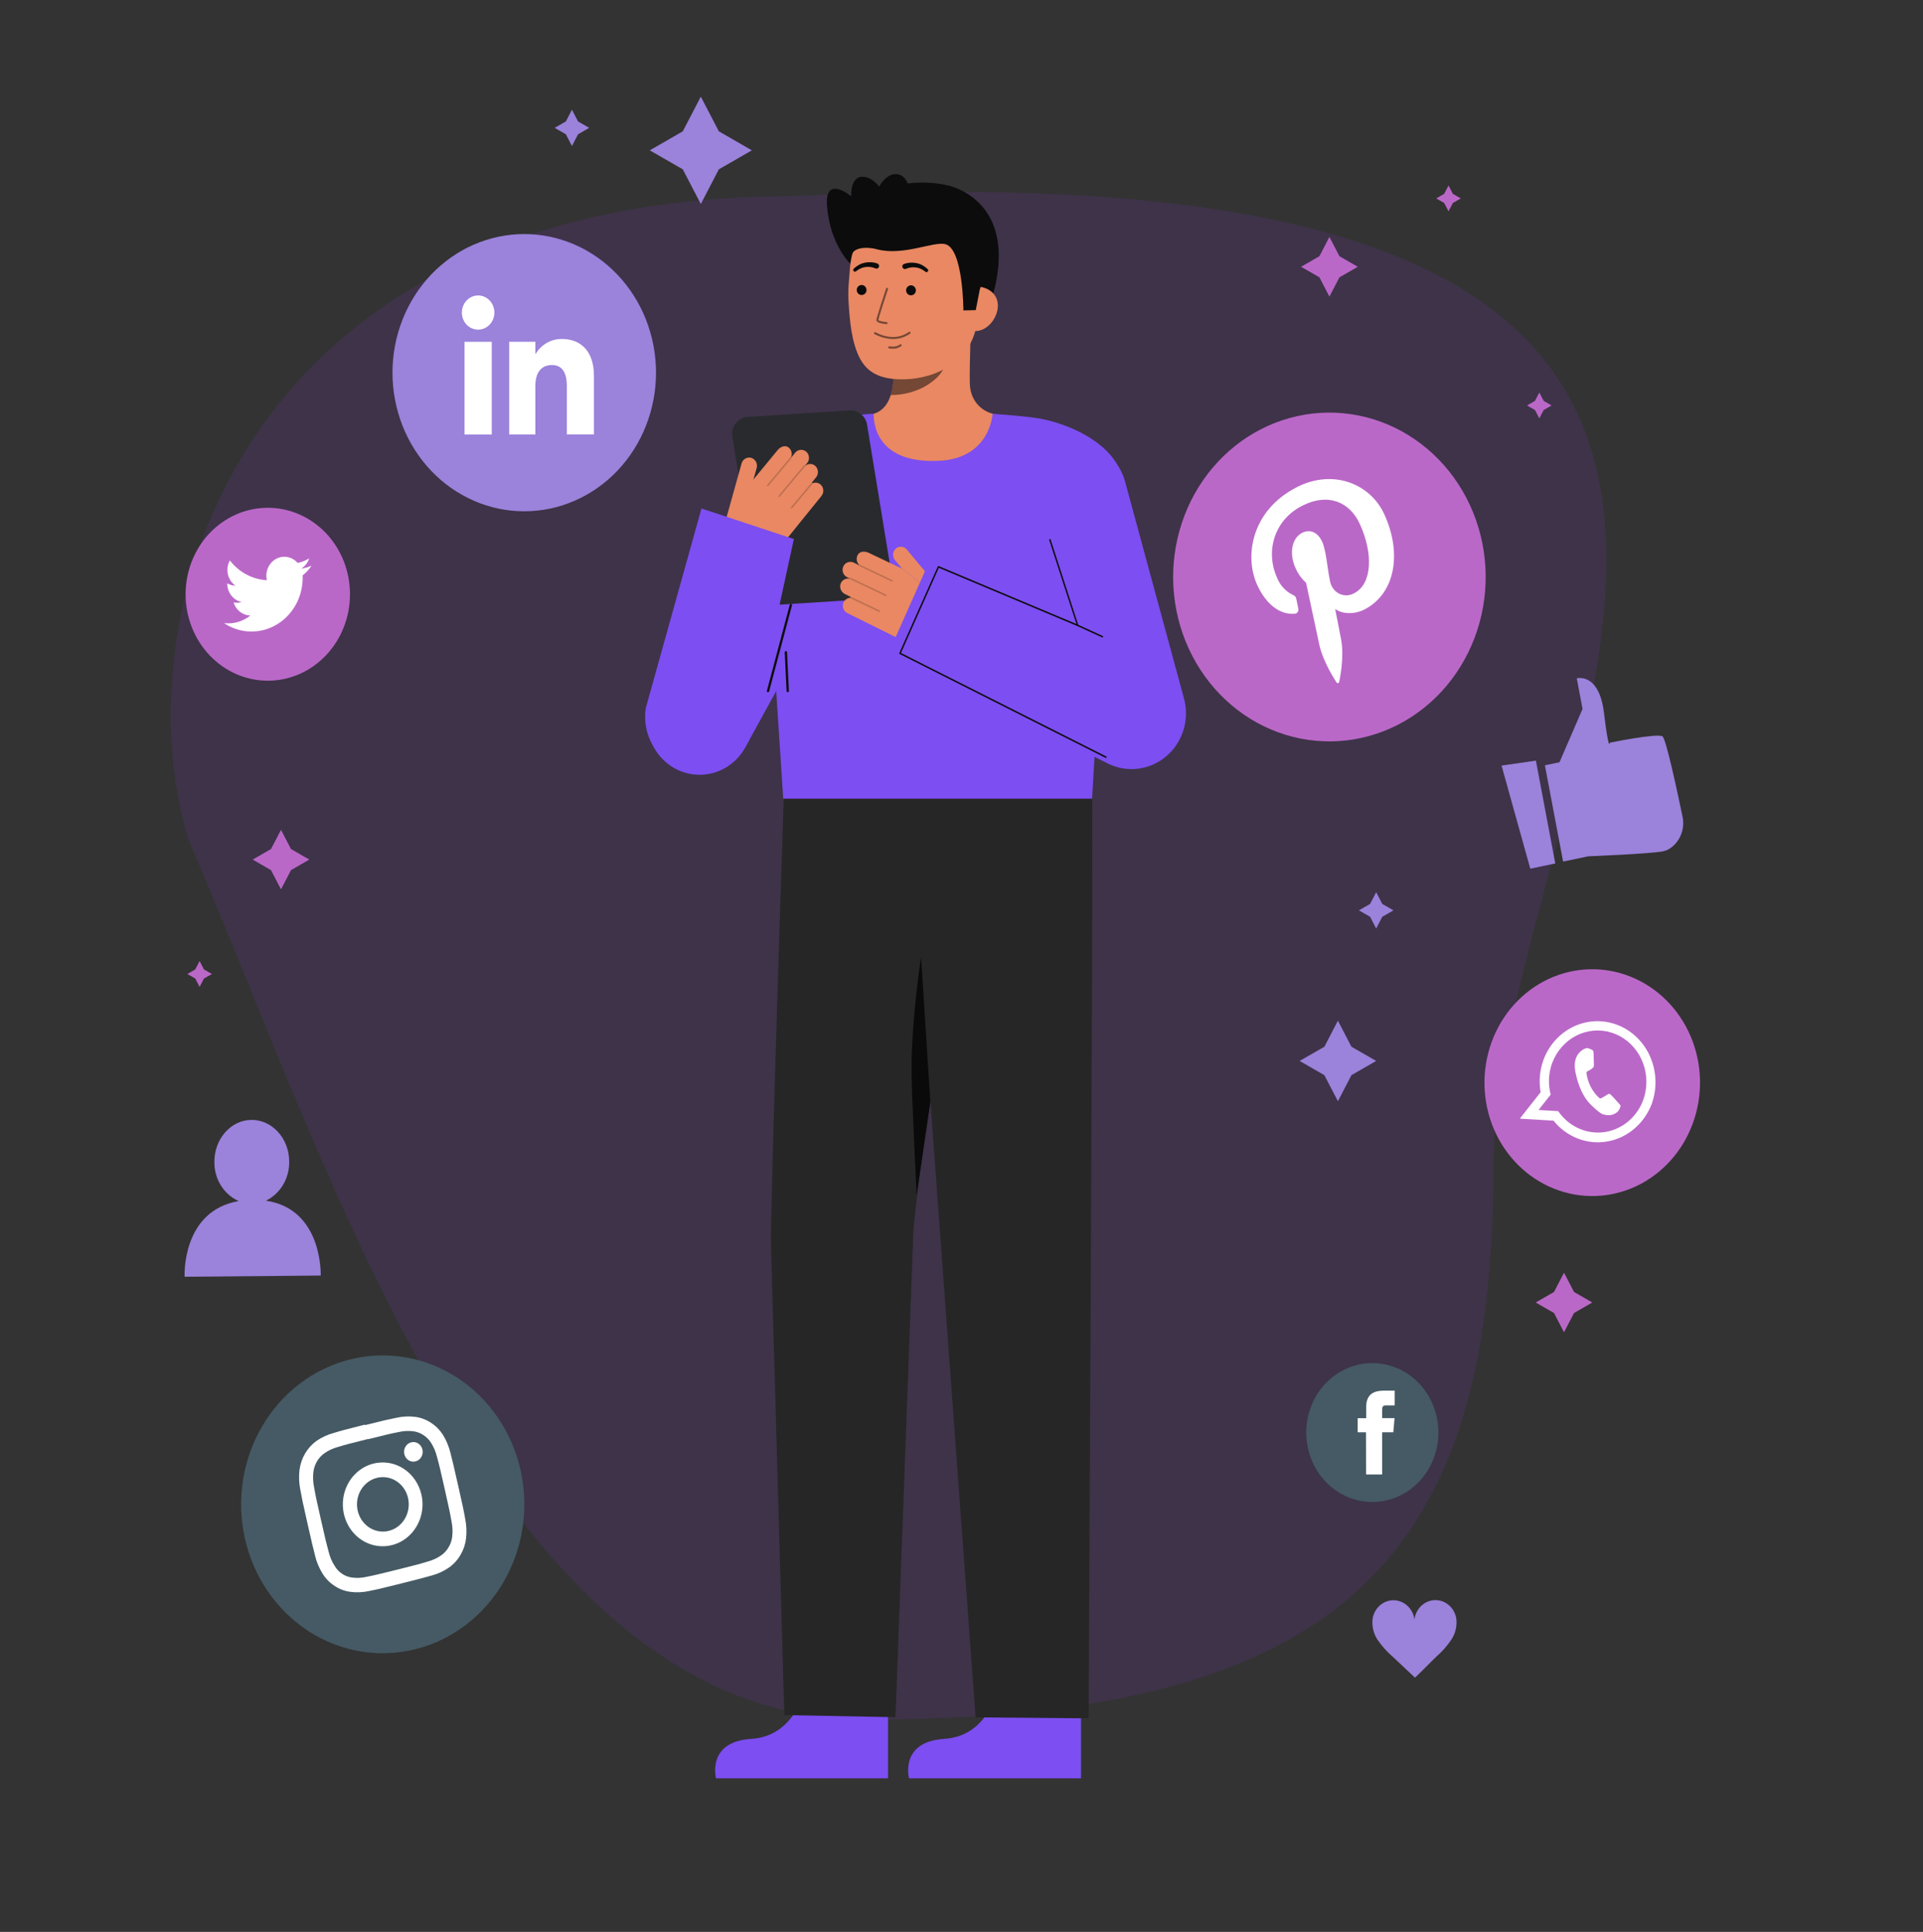 <svg width="633" height="636" viewBox="0 0 633 636" fill="none" xmlns="http://www.w3.org/2000/svg">
<rect x="0" y="0" width="633" height="636" fill="#333333" stroke="none"/>
<g clip-path="url(#clip0_85381_20936)">
<path d="M491.598 384.379C491.598 511.645 443.134 566.094 284.884 566.094C164.273 566.094 109.508 386.282 62.033 276.392C39.247 201.529 79.124 64.605 260.795 64.604C665.564 43.638 491.598 257.112 491.598 384.379Z" fill="#903CE4" fill-opacity="0.13"/>
<path d="M172.568 168.323C161.065 168.323 150.033 163.515 141.899 154.957C133.765 146.399 129.195 134.792 129.195 122.689C129.195 110.586 133.765 98.979 141.899 90.421C150.033 81.863 161.065 77.055 172.568 77.055C184.072 77.055 195.104 81.863 203.238 90.421C211.372 98.979 215.942 110.586 215.942 122.689C215.942 134.792 211.372 146.399 203.238 154.957C195.104 163.515 184.072 168.323 172.568 168.323Z" fill="#9B82DB"/>
<path d="M161.871 112.527H152.896V143.043H161.871V112.527Z" fill="white"/>
<path d="M157.339 108.53C158.4 108.541 159.44 108.219 160.328 107.607C161.215 106.994 161.909 106.118 162.322 105.089C162.735 104.061 162.849 102.926 162.648 101.83C162.447 100.733 161.941 99.724 161.194 98.931C160.447 98.138 159.493 97.596 158.453 97.374C157.413 97.152 156.333 97.261 155.352 97.686C154.37 98.11 153.531 98.832 152.94 99.76C152.35 100.688 152.034 101.779 152.034 102.896C152.031 104.382 152.587 105.809 153.581 106.865C154.575 107.921 155.926 108.52 157.339 108.53Z" fill="white"/>
<path d="M176.228 127.019C176.228 122.73 178.102 120.173 181.697 120.173C184.989 120.173 186.584 122.624 186.584 127.019V143.003H195.509V123.716C195.509 115.537 191.116 111.595 184.963 111.595C183.218 111.571 181.497 112.022 179.967 112.904C178.436 113.786 177.148 115.07 176.228 116.63V112.527H167.606V143.03H176.228V127.019Z" fill="white"/>
<path d="M230.69 31.82L236.628 43.236L247.49 49.496L236.628 55.743L230.69 67.158L224.753 55.743L213.891 49.496L224.753 43.236L230.69 31.82Z" fill="#9B82DB"/>
<path d="M440.403 336.02L444.86 344.598L453 349.273L444.86 353.962L440.403 362.54L435.947 353.962L427.807 349.273L435.947 344.598L440.403 336.02Z" fill="#9B82DB"/>
<path d="M453.001 293.719L455.014 297.582L458.685 299.699L455.014 301.817L453.001 305.68L451 301.817L447.316 299.699L451 297.582L453.001 293.719Z" fill="#9B82DB"/>
<path d="M188.267 36.109L190.28 39.986L193.952 42.09L190.28 44.208L188.267 48.071L186.267 44.208L182.583 42.09L186.267 39.986L188.267 36.109Z" fill="#9B82DB"/>
<path d="M87.519 395.284C89.855 394.158 91.826 392.337 93.189 390.046C94.553 387.754 95.249 385.093 95.191 382.39C95.191 374.758 89.557 368.631 82.759 368.684C75.96 368.737 70.504 374.984 70.567 382.617C70.549 385.342 71.299 388.011 72.723 390.288C74.148 392.564 76.182 394.344 78.568 395.404C59.654 398.667 60.768 420.326 60.768 420.326L105.572 419.926C105.572 419.926 106.344 398.015 87.519 395.284Z" fill="#9B82DB"/>
<path d="M479.358 532.716C479.043 531.008 478.16 529.473 476.868 528.385C475.576 527.298 473.959 526.729 472.305 526.781C470.652 526.832 469.069 527.5 467.84 528.665C466.612 529.83 465.816 531.417 465.597 533.142C465.367 531.42 464.563 529.839 463.328 528.682C462.094 527.526 460.509 526.868 458.856 526.826C457.203 526.784 455.59 527.362 454.304 528.455C453.018 529.549 452.143 531.087 451.835 532.796C451.504 535.321 452.112 537.884 453.532 539.949C454.938 541.985 456.589 543.821 458.444 545.41C460.976 547.768 463.267 549.966 465.774 552.31C468.306 549.939 470.37 547.715 472.851 545.344C474.698 543.738 476.337 541.884 477.725 539.829C479.111 537.764 479.695 535.219 479.358 532.716Z" fill="#9B82DB"/>
<path d="M508.54 251.95L513.338 250.951L520.934 233.396L519.035 223.312C519.035 223.312 526.365 221.288 527.986 234.674C529.606 248.061 529.91 244.504 529.91 244.504C529.91 244.504 545.672 241.281 547.254 242.44C548.406 243.292 551.939 259.676 553.787 268.574C554.298 270.706 554.116 272.958 553.27 274.969C552.423 276.98 550.96 278.635 549.115 279.669C548.59 279.942 548.032 280.139 547.457 280.255C543.532 281.081 522.821 281.907 522.821 281.907L514.528 283.639L508.54 251.95Z" fill="#9B82DB"/>
<path d="M494.271 252.039L503.729 285.978L511.958 284.26L505.577 250.414L494.271 252.039Z" fill="#9B82DB"/>
<path d="M460.101 238.63C447.832 244.904 433.696 245.795 420.803 241.107C407.909 236.418 397.313 226.534 391.345 213.628C385.381 200.719 384.534 185.847 388.99 172.281C393.446 158.715 402.841 147.567 415.108 141.287C421.182 138.178 427.78 136.359 434.523 135.933C441.266 135.507 448.023 136.483 454.408 138.805C460.792 141.126 466.68 144.748 471.734 149.464C476.788 154.18 480.91 159.897 483.864 166.289C486.819 172.68 488.548 179.622 488.953 186.716C489.357 193.811 488.43 200.92 486.223 207.637C484.017 214.355 480.574 220.55 476.092 225.867C471.61 231.185 466.176 235.522 460.101 238.63Z" fill="#BA68C8"/>
<path d="M426.16 202.052C426.349 202.047 426.534 201.998 426.702 201.909C426.871 201.819 427.018 201.691 427.133 201.534C427.248 201.377 427.329 201.195 427.369 201.001C427.408 200.807 427.407 200.606 427.363 200.413C427.237 199.761 426.895 198.109 426.768 197.43C426.591 196.484 426.376 196.231 425.502 195.805C423.234 194.707 421.43 192.767 420.438 190.357C416.564 181.965 419.058 171.402 428.629 166.514C437.099 162.172 444.277 165.182 447.619 172.508C452.037 182.085 451.746 192.221 445.771 195.285C445.026 195.717 444.195 195.958 443.345 195.99C442.495 196.022 441.65 195.843 440.878 195.469C440.106 195.094 439.428 194.534 438.899 193.834C438.37 193.133 438.005 192.312 437.833 191.436C436.845 186.747 436.567 181.272 435.174 178.235C433.908 175.571 431.478 173.96 428.616 175.425C425.236 177.157 424.223 182.218 426.502 187.133C427.315 188.951 428.484 190.567 429.933 191.875C429.933 191.875 433.604 209.031 434.237 212.042C435.503 218.022 439.58 224.03 439.972 224.709C440.029 224.784 440.104 224.842 440.189 224.874C440.275 224.906 440.368 224.912 440.457 224.891C440.545 224.87 440.627 224.823 440.691 224.756C440.756 224.688 440.801 224.603 440.821 224.509C440.935 223.923 442.542 216.65 441.492 210.736C441.201 209.058 439.491 200.467 439.491 200.467C441.606 202.105 445.707 202.411 449.113 200.666C459.241 195.472 461.646 182.218 455.62 169.191C451.075 159.348 438.896 154.233 426.857 160.4C411.855 168.072 409.525 183.244 413.88 192.674C416.514 198.389 420.881 202.465 426.16 202.052Z" fill="white"/>
<path d="M511.464 391.292C507.11 389.545 503.126 386.912 499.74 383.544C496.354 380.176 493.633 376.138 491.732 371.662C489.83 367.186 488.786 362.359 488.66 357.458C488.533 352.558 489.326 347.678 490.993 343.1C492.652 338.52 495.153 334.328 498.353 330.765C501.553 327.203 505.389 324.339 509.642 322.337C513.895 320.335 518.481 319.235 523.139 319.1C527.796 318.965 532.433 319.797 536.784 321.548C541.138 323.295 545.122 325.928 548.508 329.297C551.894 332.665 554.615 336.703 556.517 341.179C558.418 345.655 559.462 350.481 559.589 355.382C559.715 360.283 558.922 365.162 557.255 369.74C555.596 374.321 553.095 378.512 549.895 382.075C546.695 385.638 542.859 388.502 538.606 390.504C534.353 392.505 529.767 393.605 525.11 393.74C520.452 393.876 515.815 393.044 511.464 391.292Z" fill="#BA68C8"/>
<path fill-rule="evenodd" clip-rule="evenodd" d="M543.924 362.757C545.506 357.861 545.234 352.511 543.163 347.821C541.093 343.13 537.384 339.46 532.807 337.573C528.231 335.686 523.139 335.728 518.591 337.689C514.043 339.651 510.389 343.381 508.388 348.105C508.274 348.371 508.172 348.651 508.071 348.918C506.832 352.311 506.508 355.999 507.134 359.574L500.285 368.271L511.375 368.937C513.513 371.597 516.27 373.626 519.378 374.826C522.485 376.027 525.835 376.357 529.1 375.785C532.365 375.213 535.433 373.758 538.003 371.563C540.573 369.368 542.557 366.508 543.76 363.263C543.823 363.098 543.878 362.929 543.924 362.757ZM520.225 371.721C517.29 370.549 514.749 368.492 512.92 365.807L506.451 365.421L510.438 360.359C509.545 356.949 509.709 353.328 510.907 350.023C511.097 349.517 511.312 349.011 511.54 348.531C513.343 344.772 516.416 341.857 520.155 340.356C523.894 338.855 528.031 338.877 531.756 340.416C535.481 341.956 538.525 344.903 540.294 348.68C542.062 352.458 542.427 356.794 541.316 360.839C541.202 361.265 541.076 361.678 540.924 362.091C539.39 366.254 536.349 369.606 532.468 371.412C528.587 373.218 524.184 373.329 520.225 371.721Z" fill="white"/>
<path fill-rule="evenodd" clip-rule="evenodd" d="M532.732 363.105C532.365 362.705 530.631 360.734 530.276 360.441C529.922 360.148 529.669 359.935 529.213 360.281C528.757 360.627 527.529 361.307 527.175 361.506C526.82 361.706 526.542 361.64 526.187 361.24C525.091 360.185 524.179 358.936 523.49 357.55C522.876 356.248 522.449 354.856 522.224 353.421C522.149 352.862 522.452 352.702 522.756 352.569C523.06 352.436 523.389 352.209 523.706 352.036L523.946 351.876C524.112 351.741 524.269 351.594 524.415 351.436C524.522 351.337 524.604 351.21 524.65 351.067C524.697 350.925 524.707 350.772 524.681 350.624C524.681 350.358 524.592 347.747 524.554 346.695C524.516 345.642 524.098 345.642 523.845 345.536C523.592 345.429 523.313 345.269 523.022 345.163C522.798 345.078 522.56 345.042 522.323 345.058C522.085 345.074 521.854 345.142 521.642 345.256C520.973 345.551 520.369 345.989 519.867 346.541C519.366 347.093 518.979 347.749 518.73 348.466C518.546 348.993 518.431 349.545 518.388 350.104C518.316 351.386 518.458 352.671 518.806 353.901C518.92 354.287 519.996 360.174 523.769 363.797C527.542 367.42 527.782 366.808 528.618 367.048C529.281 367.184 529.964 367.166 530.62 366.996C531.276 366.826 531.889 366.507 532.416 366.062C532.954 365.5 533.32 364.78 533.467 363.997C533.327 363.744 533.087 363.504 532.732 363.105Z" fill="white"/>
<path d="M88.151 224.098C80.976 224.098 74.094 221.099 69.021 215.76C63.947 210.422 61.097 203.182 61.097 195.633C61.097 188.083 63.947 180.843 69.021 175.505C74.094 170.167 80.976 167.168 88.151 167.168C91.704 167.168 95.222 167.904 98.504 169.335C101.787 170.765 104.769 172.862 107.281 175.505C109.794 178.148 111.787 181.286 113.146 184.74C114.506 188.193 115.206 191.895 115.206 195.633C115.206 199.371 114.506 203.072 113.146 206.526C111.787 209.979 109.794 213.117 107.281 215.76C104.769 218.404 101.787 220.5 98.504 221.931C95.222 223.361 91.704 224.098 88.151 224.098Z" fill="#BA68C8"/>
<path d="M73.744 205.131C76.342 206.875 79.346 207.835 82.427 207.907C85.508 207.979 88.549 207.16 91.218 205.538C93.887 203.917 96.082 201.556 97.564 198.713C99.046 195.87 99.757 192.653 99.621 189.414C100.765 188.54 101.755 187.463 102.546 186.23C101.462 186.731 100.315 187.063 99.14 187.216C100.378 186.455 101.313 185.248 101.773 183.819C100.602 184.552 99.316 185.062 97.975 185.324C97.088 184.303 95.901 183.621 94.605 183.387C93.308 183.153 91.974 183.379 90.813 184.031C89.652 184.683 88.73 185.723 88.193 186.987C87.656 188.251 87.535 189.667 87.847 191.012C85.495 190.885 83.195 190.239 81.094 189.117C78.994 187.995 77.141 186.422 75.656 184.499C74.903 185.871 74.674 187.492 75.015 189.036C75.356 190.579 76.241 191.928 77.492 192.81C76.551 192.785 75.63 192.52 74.808 192.038C74.792 193.488 75.257 194.899 76.124 196.027C76.991 197.155 78.204 197.93 79.555 198.218C78.684 198.468 77.77 198.504 76.884 198.325C77.263 199.559 77.998 200.638 78.988 201.411C79.977 202.185 81.171 202.615 82.404 202.64C79.938 204.63 76.829 205.524 73.744 205.131Z" fill="white"/>
<path d="M136.728 542.939C124.713 545.941 112.057 543.801 101.54 536.99C91.024 530.179 83.508 519.254 80.644 506.615C79.224 500.349 78.992 493.851 79.961 487.49C80.93 481.13 83.081 475.033 86.291 469.548C89.501 464.063 93.706 459.297 98.668 455.523C103.629 451.749 109.249 449.042 115.206 447.554C121.158 446.062 127.331 445.817 133.373 446.835C139.414 447.853 145.206 450.113 150.418 453.486C155.629 456.859 160.158 461.279 163.746 466.494C167.334 471.708 169.91 477.616 171.328 483.878C172.747 490.146 172.978 496.648 172.006 503.01C171.035 509.373 168.881 515.471 165.667 520.957C162.454 526.442 158.244 531.207 153.278 534.979C148.312 538.751 142.688 541.456 136.728 542.939Z" fill="#455A64"/>
<path d="M121.118 473.821C127.752 472.156 128.549 471.983 131.246 471.45C132.824 471.078 134.451 470.992 136.057 471.197C137.232 471.347 138.361 471.77 139.361 472.436C140.37 473.081 141.234 473.949 141.893 474.98C142.789 476.397 143.448 477.965 143.843 479.616C144.59 482.346 144.805 483.172 146.375 490.152C147.944 497.131 148.109 497.971 148.615 500.808C148.976 502.467 149.058 504.18 148.856 505.869C148.727 507.109 148.323 508.3 147.679 509.346C147.074 510.41 146.252 511.32 145.273 512.01C143.921 512.952 142.427 513.645 140.855 514.061C138.323 514.847 137.487 515.073 130.853 516.725C124.22 518.377 123.422 518.563 120.725 519.096C119.144 519.475 117.512 519.561 115.902 519.349C114.726 519.204 113.596 518.78 112.598 518.11C111.598 517.446 110.758 516.548 110.142 515.486C109.238 514.072 108.574 512.504 108.179 510.851C107.445 508.12 107.23 507.308 105.647 500.328C104.065 493.349 103.9 492.509 103.394 489.672C103.046 488.006 102.965 486.291 103.153 484.597C103.309 483.365 103.71 482.182 104.329 481.124C104.949 480.066 105.773 479.157 106.749 478.457C108.094 477.508 109.584 476.81 111.154 476.392C113.686 475.62 114.535 475.393 121.169 473.728M120.105 469.013C113.357 470.705 112.509 470.944 109.888 471.743C107.838 472.279 105.89 473.18 104.128 474.407C102.634 475.495 101.37 476.897 100.418 478.525C99.466 480.153 98.845 481.971 98.596 483.865C98.33 486.085 98.424 488.337 98.874 490.525C99.393 493.335 99.558 494.241 101.166 501.341C102.774 508.44 103.001 509.333 103.698 512.076C104.204 514.235 105.061 516.285 106.23 518.137C107.26 519.768 108.622 521.138 110.218 522.146C111.753 523.163 113.482 523.813 115.282 524.051C117.392 524.332 119.533 524.233 121.612 523.758C124.283 523.225 125.144 523.039 131.892 521.347C138.639 519.656 139.488 519.416 142.096 518.683C144.143 518.138 146.09 517.238 147.856 516.019C149.366 514.948 150.636 513.543 151.578 511.903C152.539 510.284 153.161 508.468 153.401 506.575C153.663 504.354 153.564 502.102 153.11 499.915C152.603 497.091 152.426 496.199 150.818 489.099C149.21 482 148.983 481.107 148.286 478.35C147.766 476.197 146.911 474.149 145.754 472.29C144.735 470.705 143.4 469.373 141.842 468.387C140.309 467.363 138.58 466.708 136.778 466.469C134.668 466.187 132.527 466.287 130.448 466.762C127.764 467.308 126.916 467.481 120.168 469.173" fill="white"/>
<path d="M122.928 481.826C120.405 482.459 118.117 483.864 116.353 485.865C114.589 487.866 113.428 490.372 113.018 493.067C112.607 495.762 112.966 498.524 114.047 501.004C115.129 503.485 116.885 505.572 119.094 507.002C121.303 508.433 123.866 509.142 126.458 509.04C129.05 508.938 131.555 508.03 133.657 506.43C135.758 504.83 137.362 502.611 138.264 500.052C139.167 497.494 139.328 494.711 138.728 492.056C137.92 488.497 135.802 485.42 132.839 483.502C129.877 481.584 126.313 480.981 122.928 481.826ZM127.992 503.977C126.353 504.385 124.636 504.272 123.057 503.652C121.479 503.033 120.111 501.936 119.125 500.499C118.139 499.062 117.581 497.349 117.52 495.578C117.458 493.807 117.898 492.057 118.782 490.548C119.666 489.04 120.955 487.841 122.486 487.103C124.017 486.365 125.722 486.121 127.385 486.402C129.048 486.683 130.595 487.477 131.83 488.682C133.064 489.888 133.932 491.451 134.322 493.175C134.582 494.322 134.624 495.511 134.447 496.675C134.269 497.839 133.875 498.954 133.287 499.957C132.699 500.961 131.929 501.832 131.02 502.522C130.112 503.212 129.083 503.706 127.992 503.977Z" fill="white"/>
<path d="M139.057 477.231C139.195 477.851 139.156 478.501 138.944 479.097C138.732 479.694 138.357 480.211 137.866 480.583C137.375 480.956 136.79 481.167 136.185 481.19C135.58 481.213 134.982 481.047 134.467 480.712C133.951 480.378 133.542 479.891 133.29 479.312C133.037 478.733 132.954 478.088 133.049 477.459C133.145 476.83 133.415 476.245 133.827 475.778C134.238 475.311 134.772 474.982 135.36 474.834C135.753 474.733 136.16 474.715 136.559 474.781C136.958 474.848 137.341 474.997 137.685 475.22C138.029 475.443 138.327 475.735 138.563 476.081C138.798 476.426 138.966 476.817 139.057 477.231Z" fill="white"/>
<path d="M451.721 494.464C448.867 494.466 446.04 493.876 443.403 492.728C440.766 491.58 438.369 489.897 436.351 487.774C434.332 485.652 432.731 483.131 431.638 480.357C430.546 477.583 429.983 474.61 429.983 471.607C429.983 468.604 430.546 465.631 431.638 462.857C432.731 460.083 434.332 457.563 436.351 455.44C438.369 453.317 440.766 451.634 443.403 450.486C446.04 449.338 448.867 448.748 451.721 448.75C454.577 448.745 457.406 449.332 460.046 450.478C462.686 451.625 465.085 453.308 467.107 455.431C469.128 457.554 470.732 460.075 471.826 462.851C472.92 465.627 473.483 468.602 473.483 471.607C473.483 474.612 472.92 477.588 471.826 480.363C470.732 483.139 469.128 485.661 467.107 487.784C465.085 489.907 462.686 491.59 460.046 492.736C457.406 493.882 454.577 494.47 451.721 494.464Z" fill="#455A64"/>
<path d="M449.67 485.423H454.962V471.531H458.646L459.051 466.869H454.962V464.205C454.962 463.112 455.177 462.673 456.228 462.673H459.102V457.824H455.43C451.493 457.824 449.721 459.649 449.721 463.152V466.882H446.897V471.531H449.645L449.67 485.423Z" fill="white"/>
<path d="M476.814 61.059L478.245 63.816L480.852 65.321L478.245 66.826L476.814 69.57L475.383 66.826L472.775 65.321L475.383 63.816L476.814 61.059Z" fill="#BA68C8"/>
<path d="M506.704 129.219L508.135 131.976L510.743 133.481L508.135 134.986L506.704 137.73L505.274 134.986L502.653 133.481L505.274 131.976L506.704 129.219Z" fill="#BA68C8"/>
<path d="M65.706 316.391L67.136 319.148L69.757 320.653L67.136 322.145L65.706 324.902L64.275 322.145L61.667 320.653L64.275 319.148L65.706 316.391Z" fill="#BA68C8"/>
<path d="M437.606 78L440.91 84.354L446.949 87.83L440.91 91.293L437.606 97.647L434.314 91.293L428.275 87.83L434.314 84.354L437.606 78Z" fill="#BA68C8"/>
<path d="M92.495 273.191L95.786 279.518L101.812 282.982L95.786 286.458L92.495 292.785L89.203 286.458L83.177 282.982L89.203 279.518L92.495 273.191Z" fill="#BA68C8"/>
<path d="M514.831 418.992L518.123 425.333L524.137 428.796L518.123 432.259L514.831 438.599L511.54 432.259L505.514 428.796L511.54 425.333L514.831 418.992Z" fill="#BA68C8"/>
<path d="M280.189 87.088C280.189 87.088 273.191 80.885 272.226 67.644C271.477 57.396 280.192 64.598 280.192 64.598C280.192 64.598 279.723 57.211 284.882 58.297C290.041 59.382 292.455 67.272 292.455 67.272" fill="#0C0C0C"/>
<path d="M311.747 61C311.747 61 337.406 65.611 325.716 100.836H318.756" fill="#0C0C0C"/>
<path d="M328.701 555.355C328.701 555.355 325.648 571.559 310.832 572.465C296.015 573.371 299.227 585.456 299.227 585.456H355.848V556.486L328.701 555.355Z" fill="#7D4EF1"/>
<path d="M359.688 259.734C359.688 259.734 359.51 254.862 359.548 265.913C359.688 307.133 358.347 565.701 358.347 565.701L321.142 565.381L298.604 258.059L359.688 259.734Z" fill="#262626"/>
<path d="M265.168 555.355C265.168 555.355 262.115 571.559 247.299 572.465C232.482 573.371 235.695 585.456 235.695 585.456H292.316V556.486L265.168 555.355Z" fill="#7D4EF1"/>
<path d="M257.972 262.933C257.972 262.933 253.324 403.814 253.808 410.7L258.178 564.63L294.769 565.322L300.669 405.13C300.669 405.13 304.537 360.942 314.962 319.909C320.296 298.849 323.506 277.285 324.542 255.555L257.972 262.933Z" fill="#262626"/>
<path d="M306.245 362.82L303.195 315.035C303.195 315.035 300.061 334.901 300.061 352.023C300.061 360.393 301.743 393.53 301.743 393.53L306.245 362.82Z" fill="#0A0A0A"/>
<path d="M282.848 137.458C282.962 137.442 284.226 158.917 308.586 157.045C325.451 155.751 331.464 137.427 331.85 137.427C330.032 137.032 327.785 136.431 326.892 136.225C324.946 135.762 323.183 134.704 321.839 133.19C320.494 131.677 319.631 129.78 319.365 127.752C318.872 124.705 319.709 109.135 319.451 106.055L293.564 111.972C293.926 118.476 296.457 133.556 287.584 136.224C286.107 136.666 284.517 137.072 282.848 137.458Z" fill="#E98862"/>
<path opacity="0.52" d="M293.201 130.061C293.607 128.723 293.868 127.343 293.98 125.946C294.265 122.76 294.208 119.551 293.811 116.377C299.073 115.649 304.029 113.425 308.118 109.957C308.599 111.775 311.243 119.72 310.511 121.447C309.127 124.713 302.625 130.061 293.201 130.061Z" fill="#0C0C0C"/>
<path d="M297.796 124.874C308.048 124.637 320.675 118.88 321.778 104.728L322.773 91.957C323.876 77.803 317.511 65.737 304.498 64.675C291.486 63.611 280.866 74.29 279.763 88.443L279.322 94.097C279.204 96.041 279.215 97.991 279.356 99.933C279.694 105.07 280.22 112.882 283.251 118.347C286.113 123.507 291.247 125.025 297.796 124.874Z" fill="#E98862"/>
<path opacity="0.52" d="M293.915 111.602C291.806 111.555 289.737 111.001 287.875 109.985C287.797 109.944 287.738 109.874 287.711 109.789C287.684 109.704 287.692 109.611 287.731 109.531C287.771 109.452 287.84 109.391 287.923 109.364C288.006 109.336 288.096 109.343 288.174 109.384C292.192 111.474 295.965 111.467 299.084 109.364C299.147 109.32 299.212 109.278 299.28 109.241C299.358 109.202 299.449 109.196 299.531 109.225C299.614 109.255 299.682 109.316 299.72 109.397C299.759 109.477 299.764 109.57 299.736 109.654C299.707 109.739 299.647 109.809 299.569 109.848C299.543 109.862 299.501 109.89 299.447 109.928C297.807 111.037 295.881 111.62 293.915 111.602Z" fill="#0C0C0C"/>
<path opacity="0.52" d="M293.805 114.799C293.424 114.797 293.043 114.762 292.667 114.693C292.625 114.685 292.584 114.669 292.547 114.645C292.511 114.622 292.479 114.591 292.454 114.555C292.429 114.518 292.412 114.477 292.402 114.434C292.393 114.391 292.392 114.346 292.399 114.302C292.407 114.259 292.423 114.217 292.446 114.18C292.469 114.142 292.499 114.11 292.535 114.085C292.57 114.059 292.61 114.041 292.652 114.031C292.695 114.022 292.738 114.021 292.781 114.028C295.04 114.433 296.197 113.439 296.245 113.396C296.311 113.337 296.397 113.307 296.484 113.313C296.571 113.319 296.653 113.36 296.71 113.428C296.768 113.495 296.797 113.583 296.791 113.672C296.785 113.761 296.745 113.845 296.679 113.904C295.851 114.533 294.836 114.85 293.805 114.799Z" fill="#0C0C0C"/>
<path d="M283.623 97.121C284.511 97.121 285.23 96.384 285.23 95.475C285.23 94.565 284.511 93.828 283.623 93.828C282.735 93.828 282.015 94.565 282.015 95.475C282.015 96.384 282.735 97.121 283.623 97.121Z" fill="#0C0C0C"/>
<path d="M299.875 97.227C300.764 97.227 301.483 96.49 301.483 95.58C301.483 94.671 300.764 93.934 299.875 93.934C298.987 93.934 298.268 94.671 298.268 95.58C298.268 96.49 298.987 97.227 299.875 97.227Z" fill="#0C0C0C"/>
<path d="M320.634 108.974C324.588 109.297 328.132 105.227 328.447 101.177C328.762 97.127 325.731 94.632 321.776 94.309L319.527 96.856L317.233 108.697L320.634 108.974Z" fill="#E98862"/>
<path d="M252.582 184.733C253.349 193.965 257.081 251.561 257.819 262.932H359.493C360.068 252.676 362.647 207.83 364.825 187.775C366.904 168.637 370.983 159.056 367.993 153.398C363.107 144.151 349.756 138.808 340.652 137.545C335.094 136.775 326.732 136.223 326.732 136.223C326.732 136.223 326.024 150.889 309.144 151.705C286.165 152.813 287.699 136.223 287.585 136.223C283.862 136.223 262.596 138.636 257.393 141.794C243.216 150.392 250.953 165.17 252.582 184.733Z" fill="#7D4EF1"/>
<path d="M317.123 102.19C317.123 102.19 317.097 82.054 311.243 80.409C307.345 79.313 297.382 84.397 288.619 82.054C284.784 81.029 281.032 81.76 280.534 83.614C280.337 84.347 278.616 73.49 285.23 65.793C290.496 59.666 306.461 58.929 313.535 61.543C333.116 68.778 322.534 95.246 322.534 95.246L321.192 102.096L317.123 102.19Z" fill="#0C0C0C"/>
<g opacity="0.52">
<path d="M291.835 106.706H291.809C290.535 106.605 288.408 106.29 288.48 105.314C288.542 104.505 291.362 95.942 291.684 94.969C291.712 94.885 291.771 94.816 291.848 94.777C291.925 94.738 292.015 94.731 292.096 94.76C292.178 94.788 292.246 94.848 292.284 94.928C292.322 95.007 292.328 95.098 292.301 95.182C291.048 98.975 289.171 104.815 289.129 105.365C289.238 105.606 290.539 105.936 291.859 106.041C291.942 106.049 292.019 106.089 292.074 106.153C292.13 106.217 292.159 106.3 292.155 106.386C292.152 106.471 292.117 106.552 292.058 106.612C291.998 106.672 291.918 106.706 291.835 106.707V106.706Z" fill="#0C0C0C"/>
</g>
<path d="M288.141 88.345C287.113 87.909 285.99 87.76 284.887 87.911C284.326 87.983 283.779 88.142 283.265 88.383C282.739 88.625 282.244 88.934 281.793 89.302L281.757 89.33C281.641 89.422 281.494 89.464 281.348 89.447C281.202 89.43 281.068 89.355 280.975 89.238C280.883 89.121 280.838 88.971 280.852 88.821C280.866 88.671 280.936 88.533 281.048 88.435C281.548 87.96 282.104 87.55 282.704 87.217C283.313 86.877 283.967 86.631 284.647 86.49C285.327 86.34 286.025 86.287 286.719 86.332C287.434 86.37 288.14 86.513 288.815 86.755C289.025 86.833 289.197 86.993 289.293 87.199C289.388 87.406 289.401 87.643 289.326 87.859C289.252 88.074 289.098 88.251 288.897 88.351C288.696 88.451 288.465 88.465 288.253 88.391C288.233 88.383 288.213 88.376 288.194 88.367L288.141 88.345Z" fill="#0C0C0C"/>
<path d="M297.582 86.894C298.922 86.422 300.363 86.33 301.75 86.629C302.43 86.771 303.085 87.016 303.693 87.357C304.293 87.69 304.849 88.1 305.349 88.576C305.459 88.674 305.528 88.811 305.541 88.96C305.554 89.109 305.51 89.258 305.418 89.374C305.326 89.49 305.194 89.565 305.049 89.584C304.904 89.602 304.758 89.561 304.642 89.471L304.604 89.442C304.153 89.073 303.659 88.764 303.132 88.522C302.618 88.282 302.071 88.123 301.51 88.05C300.407 87.899 299.284 88.048 298.256 88.484L298.209 88.505C298.003 88.599 297.769 88.606 297.559 88.524C297.348 88.442 297.178 88.277 297.086 88.066C296.994 87.856 296.987 87.616 297.068 87.401C297.148 87.185 297.309 87.011 297.514 86.917C297.537 86.91 297.559 86.901 297.582 86.894Z" fill="#0C0C0C"/>
<path d="M298.954 66.829C300.144 62.475 298.767 58.274 295.879 57.446C292.99 56.618 289.684 59.477 288.494 63.831C287.304 68.185 288.681 72.386 291.57 73.214C294.458 74.042 297.764 71.183 298.954 66.829Z" fill="#0C0C0C"/>
<path d="M230.263 255.078C227.255 255.073 224.3 254.263 221.692 252.728C219.085 251.192 216.914 248.985 215.397 246.325C213.88 243.666 213.068 240.645 213.043 237.565C213.017 234.485 213.779 231.451 215.252 228.765L256.349 153.905C257.453 151.873 258.938 150.084 260.719 148.641C262.5 147.199 264.542 146.13 266.727 145.498C268.912 144.865 271.198 144.681 273.453 144.956C275.707 145.23 277.887 145.958 279.867 147.098C281.846 148.238 283.586 149.766 284.987 151.597C286.388 153.427 287.422 155.523 288.029 157.763C288.637 160.004 288.807 162.345 288.528 164.653C288.25 166.961 287.529 169.19 286.408 171.212L245.311 246.072C243.81 248.807 241.625 251.083 238.98 252.666C236.335 254.249 233.326 255.082 230.263 255.078Z" fill="#7D4EF1"/>
<path d="M259.304 227.496L258.689 214.73" stroke="#0C0C0C" stroke-width="0.75" stroke-linecap="round" stroke-linejoin="round"/>
<path d="M309.134 193.665L298.5 180.918C298.271 180.644 297.991 180.42 297.675 180.261C297.359 180.102 297.015 180.01 296.664 179.992C296.312 179.973 295.961 180.028 295.631 180.153C295.301 180.279 294.999 180.471 294.744 180.72C294.267 181.218 293.993 181.884 293.976 182.581C293.96 183.279 294.203 183.957 294.656 184.478L296.929 187.202L308.297 196.045L309.134 193.665Z" fill="#E98862"/>
<path d="M288.657 197.023L255.08 199.166C253.732 199.252 252.401 198.823 251.344 197.963C250.286 197.103 249.578 195.872 249.355 194.508L241.059 143.763C240.933 142.991 240.967 142.2 241.158 141.442C241.349 140.684 241.694 139.975 242.17 139.362C242.645 138.749 243.241 138.244 243.919 137.882C244.597 137.52 245.342 137.307 246.105 137.259L279.682 135.116C281.03 135.03 282.361 135.459 283.419 136.319C284.476 137.18 285.184 138.411 285.407 139.775L293.701 190.519C293.827 191.291 293.793 192.082 293.602 192.84C293.411 193.598 293.067 194.306 292.591 194.92C292.116 195.533 291.52 196.037 290.842 196.399C290.164 196.762 289.42 196.974 288.657 197.023Z" fill="#292A2E"/>
<path d="M296.928 187.204L285.907 181.979C284.69 181.376 282.822 181.433 282.252 182.874C281.998 183.414 281.93 184.026 282.059 184.61C282.188 185.195 282.506 185.717 282.962 186.092C282.953 186.103 282.945 186.115 282.939 186.128C282.936 186.138 282.934 186.148 282.932 186.158L281.057 185.228C280.712 185.057 280.333 184.967 279.95 184.963C279.566 184.96 279.186 185.044 278.838 185.209C278.49 185.375 278.182 185.617 277.937 185.919C277.691 186.221 277.514 186.575 277.418 186.955C277.277 187.565 277.346 188.205 277.614 188.769C277.881 189.332 278.331 189.783 278.886 190.046L279.684 190.442C279.684 190.472 279.688 190.502 279.698 190.53C279.104 190.391 278.482 190.472 277.941 190.756C277.399 191.041 276.973 191.512 276.737 192.087C276.496 192.739 276.505 193.462 276.763 194.107C277.022 194.753 277.51 195.274 278.129 195.566L280.09 196.535C280.053 196.542 280.017 196.557 279.987 196.58C279.956 196.604 279.931 196.634 279.914 196.669C279.895 196.714 279.89 196.763 279.9 196.811C279.348 196.837 278.819 197.043 278.389 197.398C277.96 197.754 277.654 198.242 277.515 198.789C277.374 199.399 277.443 200.039 277.711 200.603C277.978 201.166 278.427 201.618 278.983 201.881L295.7 210.172C298.039 211.332 300.663 211.75 303.235 211.372C305.808 210.995 308.211 209.839 310.138 208.054L316.342 202.307L296.928 187.204Z" fill="#E98862"/>
<g opacity="0.2">
<path d="M293.845 191.323C293.818 191.381 293.769 191.425 293.71 191.446C293.652 191.467 293.587 191.464 293.53 191.437L283.05 186.451C283.021 186.438 282.996 186.418 282.975 186.395C282.954 186.371 282.937 186.343 282.926 186.313C282.916 186.283 282.911 186.251 282.912 186.218C282.914 186.186 282.921 186.155 282.935 186.126C282.948 186.096 282.967 186.07 282.99 186.049C283.013 186.027 283.04 186.01 283.07 185.999C283.099 185.988 283.131 185.983 283.162 185.985C283.194 185.986 283.224 185.994 283.253 186.007L293.733 190.99C293.791 191.017 293.835 191.067 293.857 191.128C293.879 191.189 293.876 191.256 293.849 191.315L293.845 191.323Z" fill="#0C0C0C"/>
</g>
<g opacity="0.2">
<path d="M291.827 196.114C291.799 196.171 291.751 196.215 291.692 196.237C291.633 196.258 291.569 196.255 291.512 196.228L279.82 190.668C279.763 190.64 279.718 190.59 279.696 190.53C279.674 190.469 279.677 190.401 279.704 190.342C279.732 190.285 279.781 190.241 279.84 190.219C279.899 190.197 279.964 190.198 280.021 190.223L291.713 195.783C291.771 195.811 291.815 195.861 291.837 195.922C291.859 195.983 291.856 196.05 291.83 196.109L291.827 196.114Z" fill="#0C0C0C"/>
</g>
<g opacity="0.2">
<path d="M289.671 201.32C289.644 201.377 289.595 201.421 289.537 201.443C289.478 201.464 289.413 201.461 289.356 201.434L280.029 196.998C280.001 196.985 279.975 196.965 279.954 196.942C279.933 196.918 279.917 196.89 279.906 196.86C279.895 196.83 279.89 196.797 279.892 196.765C279.893 196.733 279.901 196.702 279.914 196.672C279.927 196.643 279.946 196.617 279.969 196.595C279.993 196.574 280.02 196.557 280.049 196.546C280.079 196.535 280.11 196.53 280.142 196.531C280.173 196.533 280.204 196.541 280.232 196.554L289.559 200.989C289.616 201.017 289.661 201.067 289.682 201.128C289.704 201.189 289.701 201.256 289.675 201.315L289.671 201.32Z" fill="#0C0C0C"/>
</g>
<path d="M292.453 215.084L364.975 251.515C368.045 252.963 371.453 253.492 374.805 253.042C378.156 252.591 381.315 251.179 383.917 248.969C386.519 246.758 388.457 243.84 389.508 240.549C390.559 237.259 390.68 233.732 389.857 230.374L370.492 159.074C369.336 154.352 366.395 150.294 362.316 147.792C358.238 145.291 353.356 144.551 348.745 145.735C339.144 148.202 333.988 158.173 336.397 168.006L351.591 206.558L305.12 186.605L292.453 215.084Z" fill="#7D4EF1"/>
<path d="M364.002 249.517C363.98 249.513 363.958 249.505 363.938 249.495L296.147 215.306C296.091 215.278 296.048 215.229 296.027 215.169C296.006 215.109 296.008 215.043 296.034 214.985L308.7 186.505C308.725 186.447 308.772 186.401 308.83 186.378C308.888 186.354 308.953 186.355 309.01 186.38L354.346 205.443L345.373 177.769C345.365 177.738 345.362 177.705 345.366 177.673C345.369 177.641 345.379 177.611 345.394 177.583C345.41 177.554 345.43 177.53 345.455 177.51C345.479 177.49 345.508 177.475 345.538 177.466C345.568 177.458 345.6 177.455 345.631 177.459C345.662 177.462 345.692 177.472 345.72 177.488C345.747 177.504 345.771 177.525 345.791 177.55C345.81 177.575 345.824 177.604 345.833 177.635L354.941 205.8C354.953 205.844 354.953 205.892 354.94 205.936C354.928 205.98 354.903 206.02 354.869 206.051C354.835 206.081 354.794 206.101 354.749 206.109C354.705 206.116 354.659 206.111 354.618 206.093L309.038 186.924L296.566 214.968L364.146 249.053C364.198 249.079 364.239 249.123 364.261 249.177C364.284 249.231 364.287 249.292 364.269 249.348C364.251 249.404 364.215 249.451 364.166 249.482C364.117 249.513 364.058 249.524 364.002 249.515V249.517Z" fill="#0C0C0C"/>
<path d="M362.842 209.849C362.822 209.846 362.803 209.84 362.785 209.832L354.614 206.093C354.585 206.08 354.56 206.061 354.538 206.038C354.517 206.014 354.5 205.987 354.488 205.957C354.477 205.927 354.472 205.895 354.473 205.863C354.474 205.831 354.481 205.799 354.493 205.77C354.506 205.741 354.525 205.714 354.547 205.692C354.57 205.67 354.597 205.653 354.626 205.641C354.655 205.63 354.687 205.624 354.718 205.625C354.749 205.626 354.78 205.633 354.809 205.646L362.98 209.385C363.032 209.41 363.074 209.453 363.098 209.507C363.122 209.56 363.126 209.621 363.11 209.678C363.093 209.734 363.057 209.783 363.009 209.814C362.96 209.846 362.902 209.858 362.845 209.849H362.842Z" fill="#0C0C0C"/>
<path d="M270.469 159.895C270.121 159.448 269.641 159.128 269.101 158.984C268.56 158.84 267.989 158.878 267.472 159.094C267.469 159.061 267.457 159.03 267.439 159.002C267.421 158.975 267.396 158.953 267.368 158.937C267.339 158.922 267.307 158.914 267.275 158.914C267.243 158.914 267.211 158.922 267.182 158.938L268.592 157.193C269.026 156.677 269.257 156.015 269.241 155.335C269.225 154.655 268.963 154.005 268.505 153.511C268.061 153.061 267.473 152.791 266.85 152.75C266.227 152.709 265.61 152.9 265.113 153.289C265.113 153.262 265.089 153.243 265.079 153.219L265.655 152.506C266.051 152.033 266.277 151.436 266.294 150.814C266.312 150.192 266.121 149.583 265.752 149.088C265.512 148.779 265.207 148.528 264.861 148.355C264.514 148.182 264.134 148.09 263.748 148.086C263.363 148.082 262.981 148.166 262.631 148.333C262.281 148.499 261.972 148.743 261.726 149.047L260.394 150.695C260.386 150.687 260.388 150.674 260.379 150.666C260.37 150.659 260.352 150.66 260.34 150.653C260.605 150.116 260.684 149.504 260.565 148.916C260.446 148.327 260.135 147.798 259.683 147.414C258.579 146.346 256.857 147.09 255.996 148.156L247.857 158.048L248.09 157.601L249.055 154.144C249.25 153.493 249.202 152.792 248.921 152.175C248.64 151.559 248.146 151.071 247.533 150.807C247.198 150.675 246.839 150.615 246.479 150.633C246.12 150.65 245.768 150.744 245.446 150.909C245.124 151.073 244.839 151.304 244.609 151.587C244.379 151.871 244.21 152.2 244.111 152.554L239.612 168.674L238.52 172.588C237.996 174.466 238.208 176.479 239.11 178.199C240.012 179.919 241.534 181.212 243.351 181.801L244.54 182.187C247.017 182.991 249.672 183.019 252.165 182.267C254.658 181.515 256.874 180.018 258.531 177.968L270.372 163.312C270.768 162.84 270.994 162.243 271.012 161.621C271.029 160.999 270.838 160.389 270.469 159.895Z" fill="#E98862"/>
<g opacity="0.2">
<path d="M252.566 160.033C252.614 160.074 252.676 160.093 252.738 160.087C252.8 160.082 252.858 160.051 252.898 160.003L260.404 151.012C260.426 150.987 260.443 150.959 260.455 150.928C260.466 150.897 260.471 150.863 260.469 150.83C260.467 150.797 260.459 150.764 260.445 150.735C260.43 150.705 260.41 150.678 260.386 150.657C260.361 150.635 260.332 150.619 260.301 150.609C260.27 150.599 260.238 150.596 260.205 150.599C260.173 150.602 260.142 150.612 260.114 150.629C260.085 150.645 260.06 150.667 260.041 150.693L252.535 159.684C252.515 159.709 252.499 159.737 252.489 159.768C252.48 159.799 252.476 159.831 252.478 159.863C252.481 159.895 252.489 159.927 252.504 159.955C252.518 159.984 252.538 160.01 252.562 160.031L252.566 160.033Z" fill="#0C0C0C"/>
</g>
<g opacity="0.2">
<path d="M256.349 163.533C256.397 163.573 256.459 163.593 256.521 163.587C256.583 163.581 256.641 163.551 256.681 163.502L265.059 153.468C265.079 153.444 265.095 153.415 265.105 153.385C265.114 153.354 265.118 153.322 265.116 153.29C265.113 153.257 265.105 153.226 265.09 153.197C265.076 153.169 265.056 153.143 265.032 153.122C264.983 153.082 264.921 153.062 264.858 153.067C264.795 153.072 264.737 153.101 264.694 153.149L256.317 163.183C256.297 163.208 256.281 163.236 256.272 163.267C256.262 163.297 256.258 163.33 256.26 163.362C256.263 163.394 256.272 163.425 256.286 163.454C256.3 163.483 256.32 163.509 256.344 163.529L256.349 163.533Z" fill="#0C0C0C"/>
</g>
<g opacity="0.2">
<path d="M260.421 167.347C260.469 167.387 260.531 167.406 260.593 167.401C260.655 167.395 260.713 167.365 260.754 167.316L267.436 159.312C267.458 159.288 267.476 159.26 267.487 159.228C267.498 159.197 267.503 159.164 267.501 159.131C267.5 159.098 267.491 159.065 267.477 159.035C267.463 159.006 267.443 158.979 267.418 158.957C267.393 158.936 267.365 158.92 267.334 158.91C267.303 158.9 267.27 158.896 267.238 158.9C267.206 158.903 267.174 158.913 267.146 158.929C267.118 158.946 267.093 158.967 267.073 158.994L260.39 166.998C260.369 167.023 260.354 167.051 260.344 167.082C260.334 167.113 260.33 167.145 260.333 167.177C260.335 167.209 260.344 167.241 260.358 167.27C260.373 167.298 260.393 167.324 260.417 167.345L260.421 167.347Z" fill="#0C0C0C"/>
</g>
<path d="M261.317 177.46L247.974 238.909C247.215 243.715 244.624 248.016 240.769 250.865C236.915 253.714 232.112 254.878 227.42 254.102C222.727 253.325 218.527 250.671 215.745 246.723C212.963 242.776 211.826 237.858 212.584 233.052L230.904 167.402" fill="#7D4EF1"/>
<path d="M252.81 227.496L260.333 199.191" stroke="#0C0C0C" stroke-width="0.75" stroke-linecap="round" stroke-linejoin="round"/>
</g>
<defs>
<clipPath id="clip0_85381_20936">
<rect width="633" height="666" fill="white"/>
</clipPath>
</defs>
</svg>

